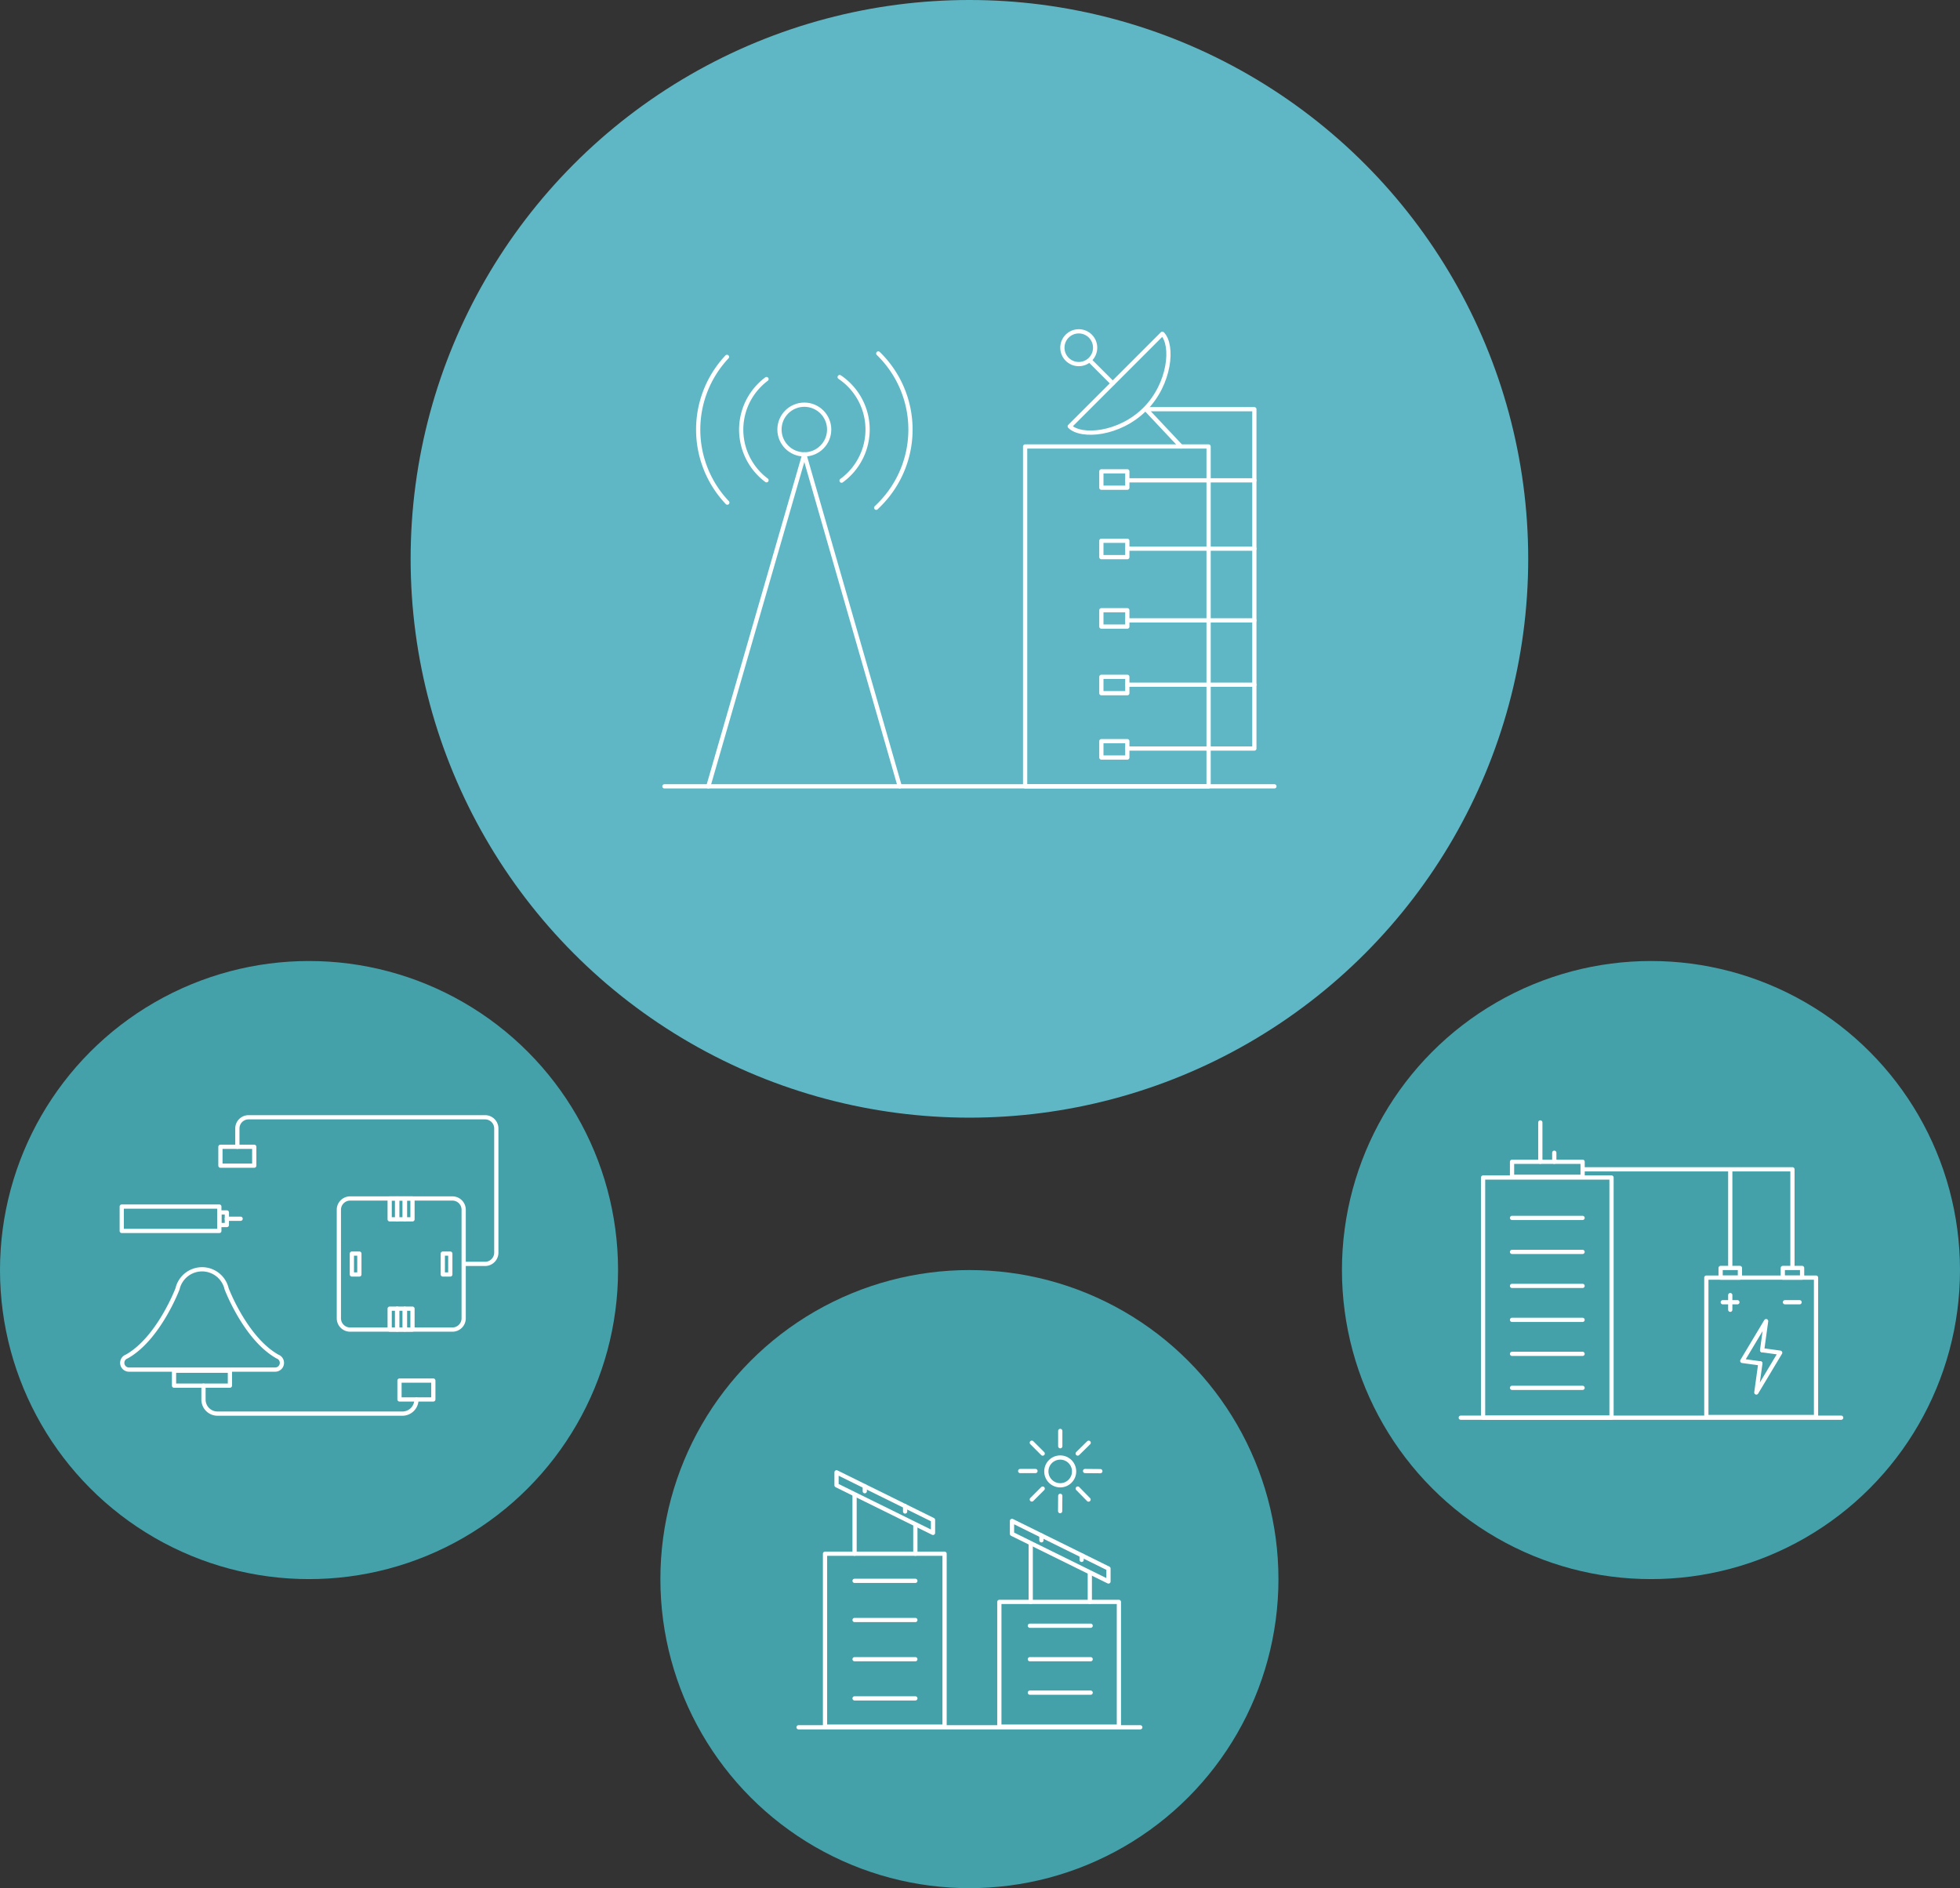 <svg id="Layer_1" data-name="Layer 1" xmlns="http://www.w3.org/2000/svg" viewBox="0 0 463 446">
  <rect x="0" y="0" width="463" height="446" fill="#333333" stroke="none"/>
  <defs>
    <style>
      .cls-1 {
        fill: #5fb7c5;
      }

      .cls-2 {
        fill: none;
        stroke: #fff;
        stroke-linecap: round;
        stroke-linejoin: round;
      }

      .cls-3 {
        fill: #44a1aa;
      }
    </style>
  </defs>
  <title>services</title>
  <g>
    <g>
      <circle class="cls-1" cx="229" cy="132" r="132"/>
      <g>
        <line class="cls-2" x1="156.95" y1="185.74" x2="301.05" y2="185.74"/>
        <path class="cls-2" d="M176,147.63"/>
        <path class="cls-2" d="M199.23,147.63"/>
        <g>
          <circle class="cls-2" cx="190" cy="101.46" r="5.87"/>
          <path class="cls-2" d="M171.81,118.72a25.07,25.07,0,0,1-.08-34.42"/>
          <path class="cls-2" d="M207.47,83.49a25.05,25.05,0,0,1,.51,35.45c-.33.35-.68.68-1,1"/>
          <path class="cls-2" d="M181.07,113.44a14.93,14.93,0,0,1-3-20.9,15.28,15.28,0,0,1,3-3"/>
          <path class="cls-2" d="M198.35,89.07a14.93,14.93,0,0,1,.45,24.46"/>
          <line class="cls-2" x1="212.54" y1="185.74" x2="190" y2="107.33"/>
          <line class="cls-2" x1="190" y1="107.33" x2="167.33" y2="185.74"/>
        </g>
        <rect class="cls-2" x="242.16" y="105.46" width="43.34" height="80.28"/>
        <path class="cls-2" d="M270.44,96.66c6-6,6.79-15.15,4.13-17.82L252.7,100.71C255.35,103.38,264.39,102.7,270.44,96.66Z"/>
        <line class="cls-2" x1="262.83" y1="90.53" x2="257.43" y2="85.13"/>
        <circle class="cls-2" cx="254.83" cy="82.13" r="3.87"/>
        <polyline class="cls-2" points="278.97 105.46 270.7 96.66 296.31 96.66 296.31 113.46 266.3 113.46"/>
        <polyline class="cls-2" points="296.31 113.46 296.31 129.6 266.3 129.6"/>
        <polyline class="cls-2" points="296.31 129.6 296.31 146.54 266.3 146.54"/>
        <polyline class="cls-2" points="296.31 146.54 296.31 161.74 266.3 161.74"/>
        <polyline class="cls-2" points="296.31 161.74 296.31 176.81 266.3 176.81"/>
        <rect class="cls-2" x="260.17" y="111.33" width="6.13" height="3.87"/>
        <rect class="cls-2" x="260.17" y="127.73" width="6.13" height="3.87"/>
        <rect class="cls-2" x="260.17" y="144.14" width="6.13" height="3.87"/>
        <rect class="cls-2" x="260.17" y="159.87" width="6.13" height="3.87"/>
        <rect class="cls-2" x="260.17" y="175.07" width="6.13" height="3.87"/>
      </g>
    </g>
    <g>
      <circle class="cls-3" cx="390" cy="300" r="73"/>
      <g>
        <line class="cls-2" x1="345.07" y1="334.87" x2="434.93" y2="334.87"/>
        <rect class="cls-2" x="403.08" y="301.78" width="25.91" height="32.93"/>
        <g>
          <rect class="cls-2" x="406.45" y="299.5" width="4.56" height="2.28"/>
          <rect class="cls-2" x="421.14" y="299.5" width="4.56" height="2.28"/>
        </g>
        <polyline class="cls-2" points="373.99 276.2 423.42 276.2 423.42 298.91"/>
        <line class="cls-2" x1="408.73" y1="276.45" x2="408.73" y2="298.91"/>
        <g>
          <line class="cls-2" x1="408.73" y1="305.91" x2="408.73" y2="309.38"/>
          <line class="cls-2" x1="406.96" y1="307.6" x2="410.42" y2="307.6"/>
        </g>
        <line class="cls-2" x1="421.65" y1="307.6" x2="425.11" y2="307.6"/>
        <g>
          <polyline class="cls-2" points="416.25 318.93 417.2 312.06 411.57 321.46 415.83 322.04"/>
          <polyline class="cls-2" points="415.84 322.04 414.89 328.92 420.52 319.52 416.26 318.93"/>
        </g>
        <g>
          <rect class="cls-2" x="350.34" y="278.14" width="30.34" height="56.73"/>
          <g>
            <line class="cls-2" x1="363.86" y1="265.13" x2="363.86" y2="274.42"/>
            <line class="cls-2" x1="367.16" y1="272.28" x2="367.16" y2="274.42"/>
          </g>
          <rect class="cls-2" x="357.18" y="274.42" width="16.67" height="3.55"/>
          <line class="cls-2" x1="357.18" y1="287.68" x2="373.84" y2="287.68"/>
          <line class="cls-2" x1="357.18" y1="295.71" x2="373.84" y2="295.71"/>
          <line class="cls-2" x1="357.18" y1="303.74" x2="373.84" y2="303.74"/>
          <line class="cls-2" x1="357.18" y1="311.76" x2="373.84" y2="311.76"/>
          <line class="cls-2" x1="357.18" y1="319.79" x2="373.84" y2="319.79"/>
          <line class="cls-2" x1="357.18" y1="327.82" x2="373.84" y2="327.82"/>
        </g>
      </g>
    </g>
    <g>
      <circle class="cls-3" cx="229" cy="373" r="73"/>
      <g>
        <line class="cls-2" x1="188.64" y1="408" x2="269.36" y2="408"/>
        <rect class="cls-2" x="194.89" y="367" width="28.24" height="40.84"/>
        <rect class="cls-2" x="236.07" y="378.38" width="28.24" height="29.46"/>
        <g>
          <circle class="cls-2" cx="250.45" cy="347.56" r="3.28"/>
          <line class="cls-2" x1="250.46" y1="338" x2="250.46" y2="341.61"/>
          <line class="cls-2" x1="250.46" y1="353.33" x2="250.43" y2="356.94"/>
          <g>
            <line class="cls-2" x1="243.74" y1="340.78" x2="246.31" y2="343.35"/>
            <line class="cls-2" x1="254.59" y1="351.61" x2="257.14" y2="354.21"/>
          </g>
          <g>
            <line class="cls-2" x1="240.99" y1="347.47" x2="244.6" y2="347.47"/>
            <line class="cls-2" x1="256.32" y1="347.47" x2="259.93" y2="347.5"/>
          </g>
          <g>
            <line class="cls-2" x1="243.74" y1="354.19" x2="246.31" y2="351.62"/>
            <line class="cls-2" x1="254.58" y1="343.34" x2="257.17" y2="340.79"/>
          </g>
        </g>
        <g>
          <line class="cls-2" x1="201.87" y1="353.12" x2="201.87" y2="367"/>
          <line class="cls-2" x1="216.23" y1="360.26" x2="216.23" y2="367"/>
        </g>
        <g>
          <line class="cls-2" x1="243.48" y1="364.75" x2="243.48" y2="378.39"/>
          <line class="cls-2" x1="257.44" y1="371.65" x2="257.44" y2="378.39"/>
        </g>
        <line class="cls-2" x1="204.28" y1="351.05" x2="204.28" y2="352.23"/>
        <line class="cls-2" x1="213.81" y1="355.75" x2="213.81" y2="357.03"/>
        <line class="cls-2" x1="246.01" y1="362.69" x2="246.01" y2="363.83"/>
        <line class="cls-2" x1="255.51" y1="367.37" x2="255.51" y2="368.45"/>
        <polygon class="cls-2" points="220.4 362.08 197.61 350.84 197.61 347.77 220.4 359.02 220.4 362.08"/>
        <polygon class="cls-2" points="261.85 373.56 239.06 362.32 239.06 359.25 261.85 370.5 261.85 373.56"/>
        <line class="cls-2" x1="201.87" y1="373.41" x2="216.23" y2="373.41"/>
        <line class="cls-2" x1="243.28" y1="384.01" x2="257.64" y2="384.01"/>
        <line class="cls-2" x1="243.28" y1="391.92" x2="257.64" y2="391.92"/>
        <line class="cls-2" x1="243.28" y1="399.82" x2="257.64" y2="399.82"/>
        <line class="cls-2" x1="201.87" y1="382.66" x2="216.23" y2="382.66"/>
        <line class="cls-2" x1="201.87" y1="391.92" x2="216.23" y2="391.92"/>
        <line class="cls-2" x1="201.87" y1="401.17" x2="216.23" y2="401.17"/>
      </g>
    </g>
    <g>
      <circle class="cls-3" cx="73" cy="300" r="73"/>
      <g>
        <path class="cls-2" d="M66,320.68h0a1.81,1.81,0,0,0-.47-.26c-7.57-4.27-12-16-12-16h0a5.95,5.95,0,0,0-11.59,0h0s-4.44,11.76-12,16a1.58,1.58,0,0,0-.47.26h0a1.59,1.59,0,0,0,1,2.83H65a1.59,1.59,0,0,0,1-2.83Z"/>
        <rect class="cls-2" x="41.11" y="323.77" width="13.2" height="3.53"/>
        <path class="cls-2" d="M48.07,327.31v3.29a3.31,3.31,0,0,0,3.31,3.31H95.06a3.31,3.31,0,0,0,3.31-3.31h0v0"/>
        <rect class="cls-2" x="94.37" y="326.1" width="7.99" height="4.46"/>
        <rect class="cls-2" x="52.07" y="270.88" width="7.99" height="4.46"/>
        <path class="cls-2" d="M82.71,283.09h24.16a2.66,2.66,0,0,1,2.66,2.66V311.4a2.66,2.66,0,0,1-2.66,2.66H82.71a2.66,2.66,0,0,1-2.66-2.66V285.75A2.66,2.66,0,0,1,82.71,283.09Z"/>
        <g>
          <rect class="cls-2" x="104.6" y="296.11" width="1.77" height="4.93"/>
          <rect class="cls-2" x="83.12" y="296.11" width="1.77" height="4.93"/>
        </g>
        <g>
          <rect class="cls-2" x="92.05" y="283.09" width="1.77" height="4.93"/>
          <rect class="cls-2" x="93.81" y="283.09" width="1.77" height="4.93"/>
          <rect class="cls-2" x="95.67" y="283.09" width="1.77" height="4.93"/>
        </g>
        <g>
          <rect class="cls-2" x="92.05" y="309.12" width="1.77" height="4.93"/>
          <rect class="cls-2" x="93.81" y="309.12" width="1.77" height="4.93"/>
          <rect class="cls-2" x="95.67" y="309.12" width="1.77" height="4.93"/>
        </g>
        <path class="cls-2" d="M109.71,298.54l4.89,0a2.65,2.65,0,0,0,2.64-2.65V266.56a2.65,2.65,0,0,0-2.65-2.65H58.72a2.65,2.65,0,0,0-2.65,2.65h0v4.32"/>
        <g>
          <rect class="cls-2" x="28.76" y="285" width="23.05" height="5.76"/>
          <rect class="cls-2" x="51.82" y="286.39" width="1.77" height="2.97"/>
          <line class="cls-2" x1="53.58" y1="287.88" x2="56.84" y2="287.88"/>
        </g>
      </g>
    </g>
  </g>
</svg>
